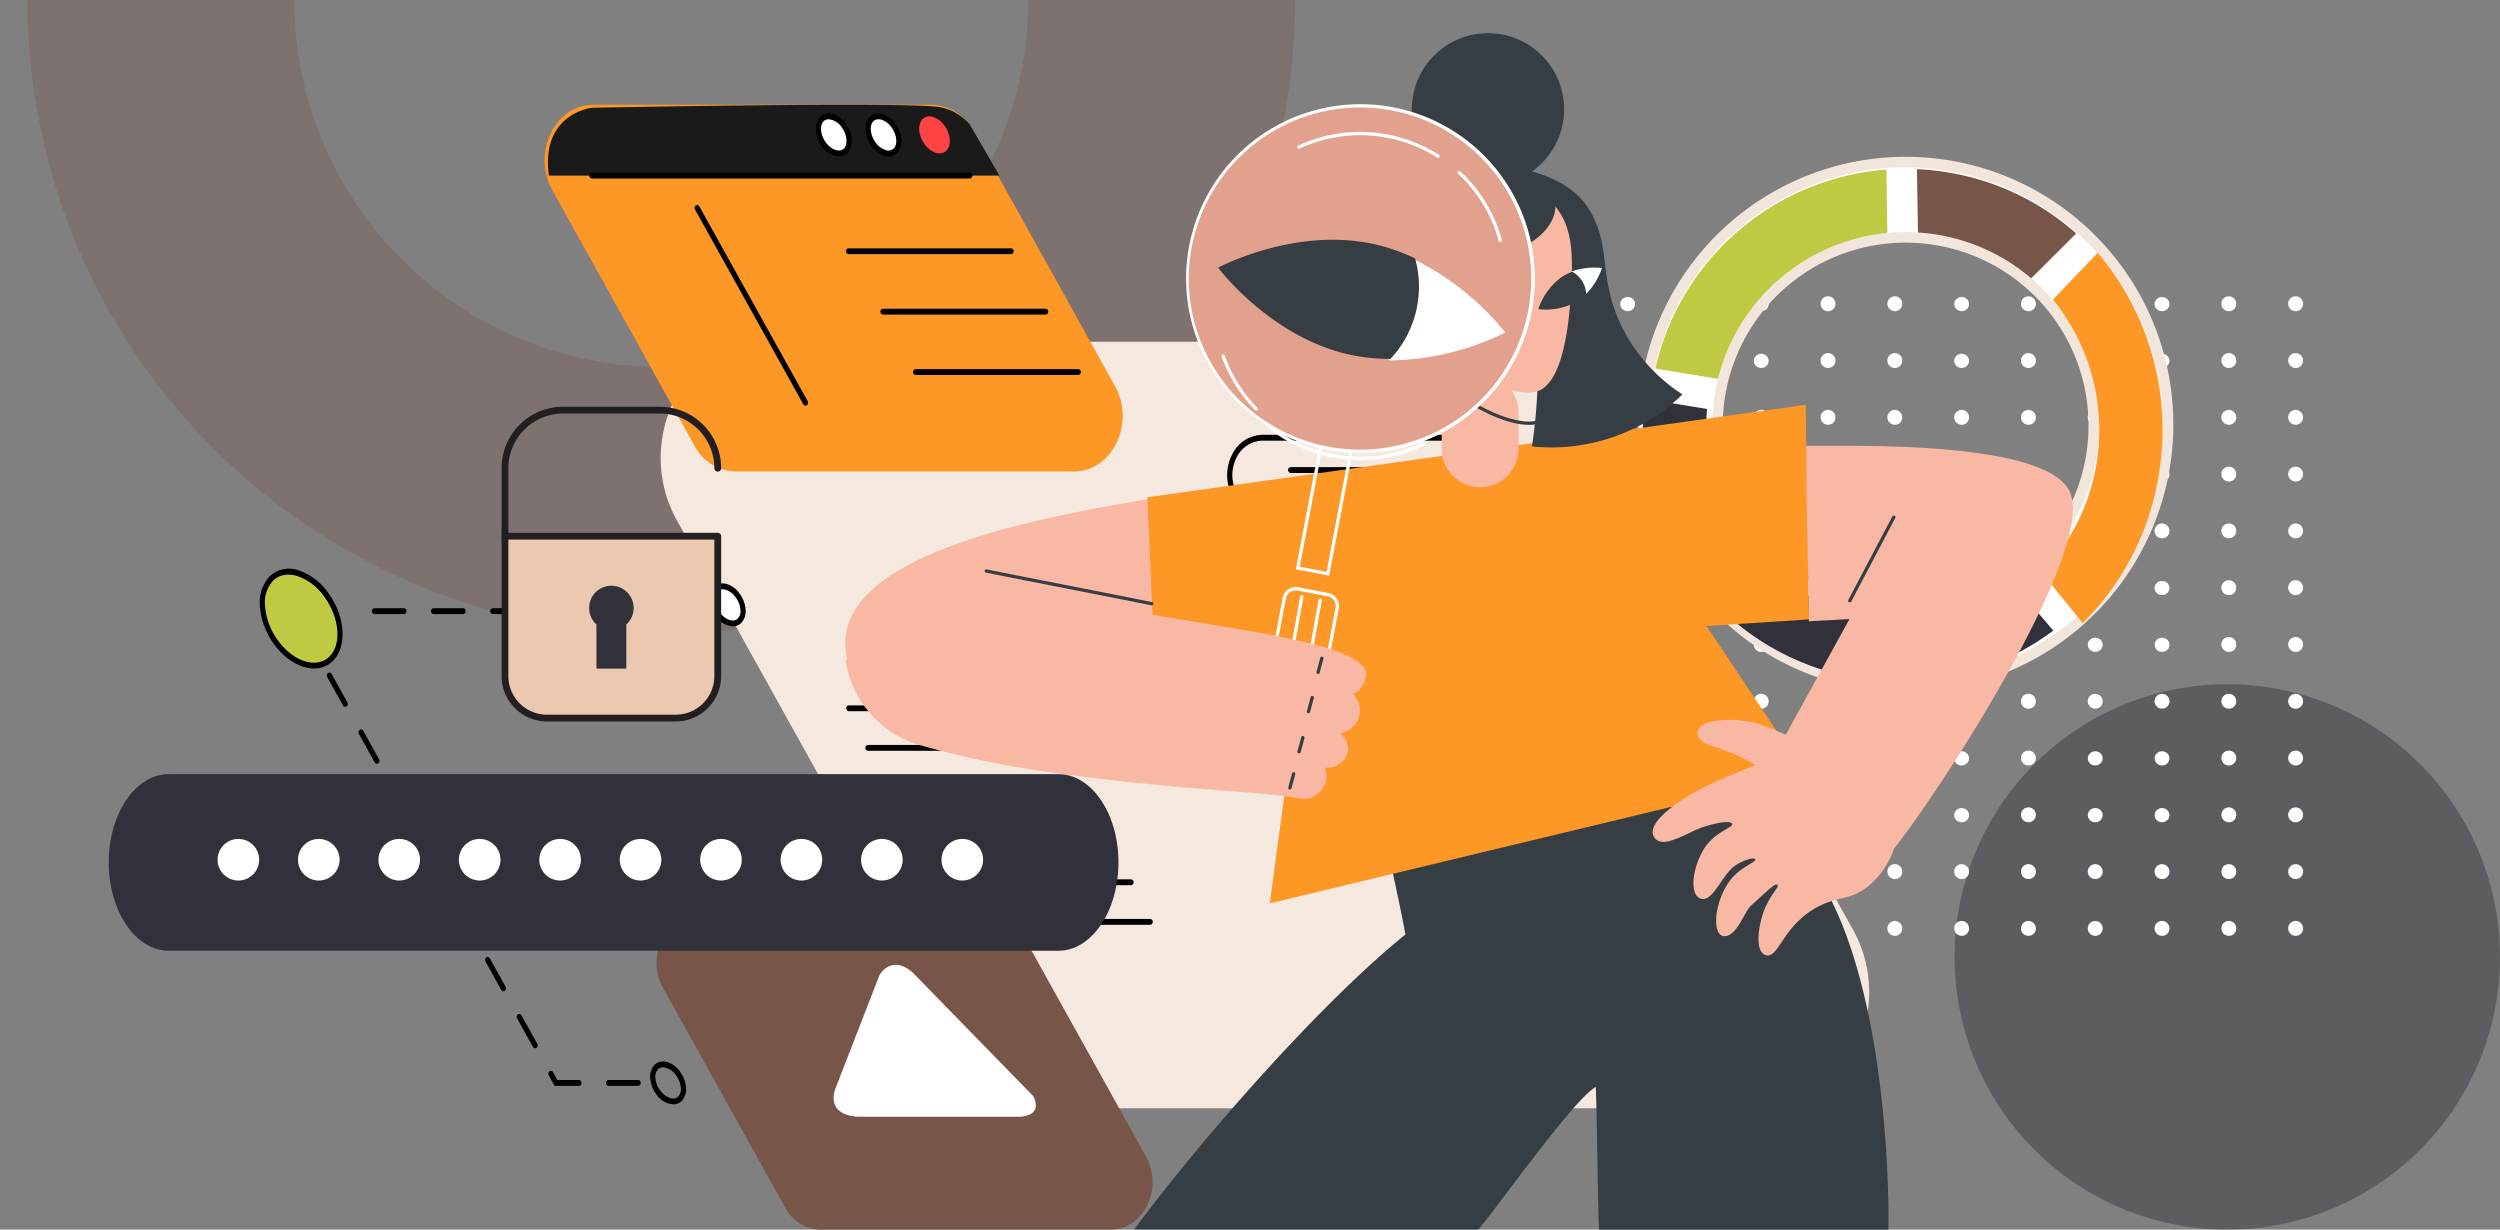 <svg xmlns="http://www.w3.org/2000/svg" xmlns:xlink="http://www.w3.org/1999/xlink" width="368" height="181" viewBox="0 0 368 181">
  <rect x="0" y="0" width="368" height="181" fill="#808080" stroke="none"/>
  <defs>
    <clipPath id="clip-path">
      <rect id="Rectángulo_34881" data-name="Rectángulo 34881" width="195.942" height="99.96" fill="#785549"/>
    </clipPath>
    <clipPath id="clip-path-2">
      <rect id="Rectángulo_35129" data-name="Rectángulo 35129" width="236.89" height="165.603" fill="none"/>
    </clipPath>
  </defs>
  <g id="Grupo_158225" data-name="Grupo 158225" transform="translate(-3510 4385)">
    <g id="Grupo_158222" data-name="Grupo 158222" transform="translate(2479 -10713)">
      <g id="Grupo_157945" data-name="Grupo 157945" transform="translate(1031 6328)">
        <g id="Enmascarar_grupo_63" data-name="Enmascarar grupo 63" transform="translate(0 0)" opacity="0.311" clip-path="url(#clip-path)">
          <path id="Trazado_151731" data-name="Trazado 151731" d="M93.295,39.282a54.013,54.013,0,1,0,54.013,54.013A54.074,54.074,0,0,0,93.295,39.282M93.295,0A93.295,93.295,0,1,1,0,93.295,93.295,93.295,0,0,1,93.295,0Z" transform="translate(4.047 -93.295)" fill="#785549"/>
        </g>
        <path id="Trazado_145968" data-name="Trazado 145968" d="M40.14,80.281A40.14,40.14,0,1,0,0,40.14,40.14,40.14,0,0,0,40.14,80.281Z" transform="translate(287.719 100.719)" fill="#31313c" opacity="0.444" style="mix-blend-mode: multiply;isolation: isolate"/>
        <g id="Grupo_78276" data-name="Grupo 78276" transform="translate(238.493 43.716)">
          <g id="Grupo_53306" data-name="Grupo 53306" transform="translate(0 91.947)">
            <path id="Trazado_99200" data-name="Trazado 99200" d="M416.4,51.269a1.094,1.094,0,1,0-1.093,1.044A1.07,1.07,0,0,0,416.4,51.269Z" transform="translate(-414.214 -50.224)" fill="#fff"/>
            <path id="Trazado_99201" data-name="Trazado 99201" d="M424.845,51.269a1.094,1.094,0,1,0-1.092,1.044A1.069,1.069,0,0,0,424.845,51.269Z" transform="translate(-412.827 -50.224)" fill="#fff"/>
            <path id="Trazado_99202" data-name="Trazado 99202" d="M433.291,51.269a1.094,1.094,0,1,0-1.092,1.044A1.069,1.069,0,0,0,433.291,51.269Z" transform="translate(-411.441 -50.224)" fill="#fff"/>
            <path id="Trazado_99203" data-name="Trazado 99203" d="M441.738,51.269a1.094,1.094,0,1,0-1.093,1.044A1.07,1.07,0,0,0,441.738,51.269Z" transform="translate(-410.054 -50.224)" fill="#fff"/>
            <path id="Trazado_99204" data-name="Trazado 99204" d="M450.184,51.269a1.094,1.094,0,1,0-1.092,1.044A1.069,1.069,0,0,0,450.184,51.269Z" transform="translate(-408.667 -50.224)" fill="#fff"/>
            <path id="Trazado_99205" data-name="Trazado 99205" d="M458.63,51.269a1.094,1.094,0,1,0-1.092,1.044A1.069,1.069,0,0,0,458.63,51.269Z" transform="translate(-407.28 -50.224)" fill="#fff"/>
            <path id="Trazado_99206" data-name="Trazado 99206" d="M467.077,51.269a1.094,1.094,0,1,0-1.093,1.044A1.07,1.07,0,0,0,467.077,51.269Z" transform="translate(-405.893 -50.224)" fill="#fff"/>
            <path id="Trazado_99207" data-name="Trazado 99207" d="M475.523,51.269a1.094,1.094,0,1,0-1.092,1.044A1.069,1.069,0,0,0,475.523,51.269Z" transform="translate(-404.507 -50.224)" fill="#fff"/>
            <path id="Trazado_99208" data-name="Trazado 99208" d="M483.969,51.269a1.094,1.094,0,1,0-1.092,1.044A1.069,1.069,0,0,0,483.969,51.269Z" transform="translate(-403.12 -50.224)" fill="#fff"/>
            <path id="Trazado_99209" data-name="Trazado 99209" d="M492.416,51.269a1.094,1.094,0,1,0-1.093,1.044A1.07,1.07,0,0,0,492.416,51.269Z" transform="translate(-401.733 -50.224)" fill="#fff"/>
            <path id="Trazado_99210" data-name="Trazado 99210" d="M500.862,51.269a1.094,1.094,0,1,0-1.093,1.044A1.069,1.069,0,0,0,500.862,51.269Z" transform="translate(-400.347 -50.224)" fill="#fff"/>
          </g>
          <g id="Grupo_53307" data-name="Grupo 53307" transform="translate(0 83.588)">
            <path id="Trazado_99211" data-name="Trazado 99211" d="M416.4,58.777a1.094,1.094,0,1,0-1.093,1.044A1.07,1.07,0,0,0,416.4,58.777Z" transform="translate(-414.214 -57.732)" fill="#fff"/>
            <path id="Trazado_99212" data-name="Trazado 99212" d="M424.845,58.777a1.094,1.094,0,1,0-1.092,1.044A1.069,1.069,0,0,0,424.845,58.777Z" transform="translate(-412.827 -57.732)" fill="#fff"/>
            <path id="Trazado_99213" data-name="Trazado 99213" d="M433.291,58.777a1.094,1.094,0,1,0-1.092,1.044A1.069,1.069,0,0,0,433.291,58.777Z" transform="translate(-411.441 -57.732)" fill="#fff"/>
            <path id="Trazado_99214" data-name="Trazado 99214" d="M441.738,58.777a1.094,1.094,0,1,0-1.093,1.044A1.07,1.07,0,0,0,441.738,58.777Z" transform="translate(-410.054 -57.732)" fill="#fff"/>
            <path id="Trazado_99215" data-name="Trazado 99215" d="M450.184,58.777a1.094,1.094,0,1,0-1.092,1.044A1.069,1.069,0,0,0,450.184,58.777Z" transform="translate(-408.667 -57.732)" fill="#fff"/>
            <path id="Trazado_99216" data-name="Trazado 99216" d="M458.63,58.777a1.094,1.094,0,1,0-1.092,1.044A1.069,1.069,0,0,0,458.63,58.777Z" transform="translate(-407.28 -57.732)" fill="#fff"/>
            <path id="Trazado_99217" data-name="Trazado 99217" d="M467.077,58.777a1.094,1.094,0,1,0-1.093,1.044A1.07,1.07,0,0,0,467.077,58.777Z" transform="translate(-405.893 -57.732)" fill="#fff"/>
            <path id="Trazado_99218" data-name="Trazado 99218" d="M475.523,58.777a1.094,1.094,0,1,0-1.092,1.044A1.069,1.069,0,0,0,475.523,58.777Z" transform="translate(-404.507 -57.732)" fill="#fff"/>
            <path id="Trazado_99219" data-name="Trazado 99219" d="M483.969,58.777a1.094,1.094,0,1,0-1.092,1.044A1.069,1.069,0,0,0,483.969,58.777Z" transform="translate(-403.12 -57.732)" fill="#fff"/>
            <path id="Trazado_99220" data-name="Trazado 99220" d="M492.416,58.777a1.094,1.094,0,1,0-1.093,1.044A1.07,1.07,0,0,0,492.416,58.777Z" transform="translate(-401.733 -57.732)" fill="#fff"/>
            <path id="Trazado_99221" data-name="Trazado 99221" d="M500.862,58.777a1.094,1.094,0,1,0-1.093,1.044A1.069,1.069,0,0,0,500.862,58.777Z" transform="translate(-400.347 -57.732)" fill="#fff"/>
          </g>
          <g id="Grupo_53308" data-name="Grupo 53308" transform="translate(0 75.229)">
            <ellipse id="Elipse_3955" data-name="Elipse 3955" cx="1.093" cy="1.045" rx="1.093" ry="1.045" transform="translate(0 0)" fill="#fff"/>
            <path id="Trazado_99222" data-name="Trazado 99222" d="M424.845,66.285a1.094,1.094,0,1,0-1.092,1.044A1.07,1.07,0,0,0,424.845,66.285Z" transform="translate(-412.827 -65.24)" fill="#fff"/>
            <ellipse id="Elipse_3956" data-name="Elipse 3956" cx="1.093" cy="1.045" rx="1.093" ry="1.045" transform="translate(19.666 0)" fill="#fff"/>
            <path id="Trazado_99223" data-name="Trazado 99223" d="M441.738,66.285a1.094,1.094,0,1,0-1.093,1.044A1.07,1.07,0,0,0,441.738,66.285Z" transform="translate(-410.054 -65.24)" fill="#fff"/>
            <path id="Trazado_99224" data-name="Trazado 99224" d="M450.184,66.285a1.094,1.094,0,1,0-1.092,1.044A1.07,1.07,0,0,0,450.184,66.285Z" transform="translate(-408.667 -65.24)" fill="#fff"/>
            <ellipse id="Elipse_3957" data-name="Elipse 3957" cx="1.093" cy="1.045" rx="1.093" ry="1.045" transform="translate(49.165 0)" fill="#fff"/>
            <path id="Trazado_99225" data-name="Trazado 99225" d="M467.077,66.285a1.094,1.094,0,1,0-1.093,1.044A1.071,1.071,0,0,0,467.077,66.285Z" transform="translate(-405.893 -65.24)" fill="#fff"/>
            <ellipse id="Elipse_3958" data-name="Elipse 3958" cx="1.093" cy="1.045" rx="1.093" ry="1.045" transform="translate(68.831 0)" fill="#fff"/>
            <ellipse id="Elipse_3959" data-name="Elipse 3959" cx="1.093" cy="1.045" rx="1.093" ry="1.045" transform="translate(78.664 0)" fill="#fff"/>
            <path id="Trazado_99226" data-name="Trazado 99226" d="M492.416,66.285a1.094,1.094,0,1,0-1.093,1.044A1.071,1.071,0,0,0,492.416,66.285Z" transform="translate(-401.733 -65.24)" fill="#fff"/>
            <path id="Trazado_99227" data-name="Trazado 99227" d="M500.862,66.285a1.094,1.094,0,1,0-1.093,1.044A1.07,1.07,0,0,0,500.862,66.285Z" transform="translate(-400.347 -65.24)" fill="#fff"/>
          </g>
          <g id="Grupo_53309" data-name="Grupo 53309" transform="translate(0 66.871)">
            <ellipse id="Elipse_3960" data-name="Elipse 3960" cx="1.093" cy="1.045" rx="1.093" ry="1.045" transform="translate(0 0)" fill="#fff"/>
            <path id="Trazado_99228" data-name="Trazado 99228" d="M424.845,73.791a1.094,1.094,0,1,0-1.092,1.045A1.069,1.069,0,0,0,424.845,73.791Z" transform="translate(-412.827 -72.747)" fill="#fff"/>
            <ellipse id="Elipse_3961" data-name="Elipse 3961" cx="1.093" cy="1.045" rx="1.093" ry="1.045" transform="translate(19.666 0)" fill="#fff"/>
            <path id="Trazado_99229" data-name="Trazado 99229" d="M441.738,73.791a1.094,1.094,0,1,0-1.093,1.045A1.069,1.069,0,0,0,441.738,73.791Z" transform="translate(-410.054 -72.747)" fill="#fff"/>
            <path id="Trazado_99230" data-name="Trazado 99230" d="M450.184,73.791a1.094,1.094,0,1,0-1.092,1.045A1.069,1.069,0,0,0,450.184,73.791Z" transform="translate(-408.667 -72.747)" fill="#fff"/>
            <ellipse id="Elipse_3962" data-name="Elipse 3962" cx="1.093" cy="1.045" rx="1.093" ry="1.045" transform="translate(49.165 0)" fill="#fff"/>
            <path id="Trazado_99231" data-name="Trazado 99231" d="M467.077,73.791a1.094,1.094,0,1,0-1.093,1.045A1.07,1.07,0,0,0,467.077,73.791Z" transform="translate(-405.893 -72.747)" fill="#fff"/>
            <ellipse id="Elipse_3963" data-name="Elipse 3963" cx="1.093" cy="1.045" rx="1.093" ry="1.045" transform="translate(68.831 0)" fill="#fff"/>
            <ellipse id="Elipse_3964" data-name="Elipse 3964" cx="1.093" cy="1.045" rx="1.093" ry="1.045" transform="translate(78.664 0)" fill="#fff"/>
            <path id="Trazado_99232" data-name="Trazado 99232" d="M492.416,73.791a1.094,1.094,0,1,0-1.093,1.045A1.07,1.07,0,0,0,492.416,73.791Z" transform="translate(-401.733 -72.747)" fill="#fff"/>
            <path id="Trazado_99233" data-name="Trazado 99233" d="M500.862,73.791a1.094,1.094,0,1,0-1.093,1.045A1.069,1.069,0,0,0,500.862,73.791Z" transform="translate(-400.347 -72.747)" fill="#fff"/>
          </g>
          <g id="Grupo_53310" data-name="Grupo 53310" transform="translate(0 58.512)">
            <path id="Trazado_99234" data-name="Trazado 99234" d="M416.4,81.3a1.094,1.094,0,1,0-1.093,1.045A1.069,1.069,0,0,0,416.4,81.3Z" transform="translate(-414.214 -80.255)" fill="#fff"/>
            <path id="Trazado_99235" data-name="Trazado 99235" d="M424.845,81.3a1.094,1.094,0,1,0-1.092,1.045A1.069,1.069,0,0,0,424.845,81.3Z" transform="translate(-412.827 -80.255)" fill="#fff"/>
            <path id="Trazado_99236" data-name="Trazado 99236" d="M433.291,81.3a1.094,1.094,0,1,0-1.092,1.045A1.069,1.069,0,0,0,433.291,81.3Z" transform="translate(-411.441 -80.255)" fill="#fff"/>
            <path id="Trazado_99237" data-name="Trazado 99237" d="M441.738,81.3a1.094,1.094,0,1,0-1.093,1.045A1.069,1.069,0,0,0,441.738,81.3Z" transform="translate(-410.054 -80.255)" fill="#fff"/>
            <path id="Trazado_99238" data-name="Trazado 99238" d="M450.184,81.3a1.094,1.094,0,1,0-1.092,1.045A1.069,1.069,0,0,0,450.184,81.3Z" transform="translate(-408.667 -80.255)" fill="#fff"/>
            <path id="Trazado_99239" data-name="Trazado 99239" d="M458.63,81.3a1.094,1.094,0,1,0-1.092,1.045A1.069,1.069,0,0,0,458.63,81.3Z" transform="translate(-407.28 -80.255)" fill="#fff"/>
            <path id="Trazado_99240" data-name="Trazado 99240" d="M467.077,81.3a1.094,1.094,0,1,0-1.093,1.045A1.07,1.07,0,0,0,467.077,81.3Z" transform="translate(-405.893 -80.255)" fill="#fff"/>
            <path id="Trazado_99241" data-name="Trazado 99241" d="M475.523,81.3a1.094,1.094,0,1,0-1.092,1.045A1.069,1.069,0,0,0,475.523,81.3Z" transform="translate(-404.507 -80.255)" fill="#fff"/>
            <path id="Trazado_99242" data-name="Trazado 99242" d="M483.969,81.3a1.094,1.094,0,1,0-1.092,1.045A1.069,1.069,0,0,0,483.969,81.3Z" transform="translate(-403.12 -80.255)" fill="#fff"/>
            <path id="Trazado_99243" data-name="Trazado 99243" d="M492.416,81.3a1.094,1.094,0,1,0-1.093,1.045A1.07,1.07,0,0,0,492.416,81.3Z" transform="translate(-401.733 -80.255)" fill="#fff"/>
            <path id="Trazado_99244" data-name="Trazado 99244" d="M500.862,81.3a1.094,1.094,0,1,0-1.093,1.045A1.069,1.069,0,0,0,500.862,81.3Z" transform="translate(-400.347 -80.255)" fill="#fff"/>
          </g>
          <g id="Grupo_53311" data-name="Grupo 53311" transform="translate(0 50.153)">
            <ellipse id="Elipse_3965" data-name="Elipse 3965" cx="1.093" cy="1.045" rx="1.093" ry="1.045" transform="translate(0 0)" fill="#fff"/>
            <path id="Trazado_99245" data-name="Trazado 99245" d="M424.845,88.807a1.094,1.094,0,1,0-1.092,1.045A1.069,1.069,0,0,0,424.845,88.807Z" transform="translate(-412.827 -87.763)" fill="#fff"/>
            <ellipse id="Elipse_3966" data-name="Elipse 3966" cx="1.093" cy="1.045" rx="1.093" ry="1.045" transform="translate(19.666 0)" fill="#fff"/>
            <path id="Trazado_99246" data-name="Trazado 99246" d="M441.738,88.807a1.094,1.094,0,1,0-1.093,1.045A1.069,1.069,0,0,0,441.738,88.807Z" transform="translate(-410.054 -87.763)" fill="#fff"/>
            <path id="Trazado_99247" data-name="Trazado 99247" d="M450.184,88.807a1.094,1.094,0,1,0-1.092,1.045A1.069,1.069,0,0,0,450.184,88.807Z" transform="translate(-408.667 -87.763)" fill="#fff"/>
            <ellipse id="Elipse_3967" data-name="Elipse 3967" cx="1.093" cy="1.045" rx="1.093" ry="1.045" transform="translate(49.165 0)" fill="#fff"/>
            <path id="Trazado_99248" data-name="Trazado 99248" d="M467.077,88.807a1.094,1.094,0,1,0-1.093,1.045A1.07,1.07,0,0,0,467.077,88.807Z" transform="translate(-405.893 -87.763)" fill="#fff"/>
            <ellipse id="Elipse_3968" data-name="Elipse 3968" cx="1.093" cy="1.045" rx="1.093" ry="1.045" transform="translate(68.831 0)" fill="#fff"/>
            <ellipse id="Elipse_3969" data-name="Elipse 3969" cx="1.093" cy="1.045" rx="1.093" ry="1.045" transform="translate(78.664 0)" fill="#fff"/>
            <path id="Trazado_99249" data-name="Trazado 99249" d="M492.416,88.807a1.094,1.094,0,1,0-1.093,1.045A1.07,1.07,0,0,0,492.416,88.807Z" transform="translate(-401.733 -87.763)" fill="#fff"/>
            <path id="Trazado_99250" data-name="Trazado 99250" d="M500.862,88.807a1.094,1.094,0,1,0-1.093,1.045A1.069,1.069,0,0,0,500.862,88.807Z" transform="translate(-400.347 -87.763)" fill="#fff"/>
          </g>
          <g id="Grupo_53312" data-name="Grupo 53312" transform="translate(0 41.794)">
            <ellipse id="Elipse_3970" data-name="Elipse 3970" cx="1.093" cy="1.045" rx="1.093" ry="1.045" transform="translate(0 0)" fill="#fff"/>
            <path id="Trazado_99251" data-name="Trazado 99251" d="M424.845,96.316a1.094,1.094,0,1,0-1.092,1.044A1.069,1.069,0,0,0,424.845,96.316Z" transform="translate(-412.827 -95.271)" fill="#fff"/>
            <ellipse id="Elipse_3971" data-name="Elipse 3971" cx="1.093" cy="1.045" rx="1.093" ry="1.045" transform="translate(19.666 0)" fill="#fff"/>
            <path id="Trazado_99252" data-name="Trazado 99252" d="M441.738,96.316a1.094,1.094,0,1,0-1.093,1.044A1.07,1.07,0,0,0,441.738,96.316Z" transform="translate(-410.054 -95.271)" fill="#fff"/>
            <path id="Trazado_99253" data-name="Trazado 99253" d="M450.184,96.316a1.094,1.094,0,1,0-1.092,1.044A1.069,1.069,0,0,0,450.184,96.316Z" transform="translate(-408.667 -95.271)" fill="#fff"/>
            <ellipse id="Elipse_3972" data-name="Elipse 3972" cx="1.093" cy="1.045" rx="1.093" ry="1.045" transform="translate(49.165 0)" fill="#fff"/>
            <path id="Trazado_99254" data-name="Trazado 99254" d="M467.077,96.316a1.094,1.094,0,1,0-1.093,1.044A1.07,1.07,0,0,0,467.077,96.316Z" transform="translate(-405.893 -95.271)" fill="#fff"/>
            <ellipse id="Elipse_3973" data-name="Elipse 3973" cx="1.093" cy="1.045" rx="1.093" ry="1.045" transform="translate(68.831 0)" fill="#fff"/>
            <ellipse id="Elipse_3974" data-name="Elipse 3974" cx="1.093" cy="1.045" rx="1.093" ry="1.045" transform="translate(78.664 0)" fill="#fff"/>
            <path id="Trazado_99255" data-name="Trazado 99255" d="M492.416,96.316a1.094,1.094,0,1,0-1.093,1.044A1.07,1.07,0,0,0,492.416,96.316Z" transform="translate(-401.733 -95.271)" fill="#fff"/>
            <path id="Trazado_99256" data-name="Trazado 99256" d="M500.862,96.316a1.094,1.094,0,1,0-1.093,1.044A1.069,1.069,0,0,0,500.862,96.316Z" transform="translate(-400.347 -95.271)" fill="#fff"/>
          </g>
          <g id="Grupo_53313" data-name="Grupo 53313" transform="translate(0 33.436)">
            <path id="Trazado_99257" data-name="Trazado 99257" d="M416.4,103.825a1.094,1.094,0,1,0-1.093,1.044A1.07,1.07,0,0,0,416.4,103.825Z" transform="translate(-414.214 -102.779)" fill="#fff"/>
            <path id="Trazado_99258" data-name="Trazado 99258" d="M424.845,103.825a1.094,1.094,0,1,0-1.092,1.044A1.069,1.069,0,0,0,424.845,103.825Z" transform="translate(-412.827 -102.779)" fill="#fff"/>
            <path id="Trazado_99259" data-name="Trazado 99259" d="M433.291,103.825a1.094,1.094,0,1,0-1.092,1.044A1.069,1.069,0,0,0,433.291,103.825Z" transform="translate(-411.441 -102.779)" fill="#fff"/>
            <path id="Trazado_99260" data-name="Trazado 99260" d="M441.738,103.825a1.094,1.094,0,1,0-1.093,1.044A1.07,1.07,0,0,0,441.738,103.825Z" transform="translate(-410.054 -102.779)" fill="#fff"/>
            <path id="Trazado_99261" data-name="Trazado 99261" d="M450.184,103.825a1.094,1.094,0,1,0-1.092,1.044A1.069,1.069,0,0,0,450.184,103.825Z" transform="translate(-408.667 -102.779)" fill="#fff"/>
            <path id="Trazado_99262" data-name="Trazado 99262" d="M458.63,103.825a1.094,1.094,0,1,0-1.092,1.044A1.069,1.069,0,0,0,458.63,103.825Z" transform="translate(-407.28 -102.779)" fill="#fff"/>
            <path id="Trazado_99263" data-name="Trazado 99263" d="M467.077,103.825a1.094,1.094,0,1,0-1.093,1.044A1.07,1.07,0,0,0,467.077,103.825Z" transform="translate(-405.893 -102.779)" fill="#fff"/>
            <path id="Trazado_99264" data-name="Trazado 99264" d="M475.523,103.825a1.094,1.094,0,1,0-1.092,1.044A1.069,1.069,0,0,0,475.523,103.825Z" transform="translate(-404.507 -102.779)" fill="#fff"/>
            <path id="Trazado_99265" data-name="Trazado 99265" d="M483.969,103.825a1.094,1.094,0,1,0-1.092,1.044A1.069,1.069,0,0,0,483.969,103.825Z" transform="translate(-403.12 -102.779)" fill="#fff"/>
            <path id="Trazado_99266" data-name="Trazado 99266" d="M492.416,103.825a1.094,1.094,0,1,0-1.093,1.044A1.07,1.07,0,0,0,492.416,103.825Z" transform="translate(-401.733 -102.779)" fill="#fff"/>
            <path id="Trazado_99267" data-name="Trazado 99267" d="M500.862,103.825a1.094,1.094,0,1,0-1.093,1.044A1.069,1.069,0,0,0,500.862,103.825Z" transform="translate(-400.347 -102.779)" fill="#fff"/>
          </g>
          <g id="Grupo_53314" data-name="Grupo 53314" transform="translate(0 25.076)">
            <ellipse id="Elipse_3975" data-name="Elipse 3975" cx="1.093" cy="1.045" rx="1.093" ry="1.045" transform="translate(0 0)" fill="#fff"/>
            <path id="Trazado_99268" data-name="Trazado 99268" d="M424.845,111.332a1.094,1.094,0,1,0-1.092,1.044A1.07,1.07,0,0,0,424.845,111.332Z" transform="translate(-412.827 -110.287)" fill="#fff"/>
            <ellipse id="Elipse_3976" data-name="Elipse 3976" cx="1.093" cy="1.045" rx="1.093" ry="1.045" transform="translate(19.666 0)" fill="#fff"/>
            <path id="Trazado_99269" data-name="Trazado 99269" d="M441.738,111.332a1.094,1.094,0,1,0-1.093,1.044A1.07,1.07,0,0,0,441.738,111.332Z" transform="translate(-410.054 -110.287)" fill="#fff"/>
            <path id="Trazado_99270" data-name="Trazado 99270" d="M450.184,111.332a1.094,1.094,0,1,0-1.092,1.044A1.07,1.07,0,0,0,450.184,111.332Z" transform="translate(-408.667 -110.287)" fill="#fff"/>
            <ellipse id="Elipse_3977" data-name="Elipse 3977" cx="1.093" cy="1.045" rx="1.093" ry="1.045" transform="translate(49.165 0)" fill="#fff"/>
            <path id="Trazado_99271" data-name="Trazado 99271" d="M467.077,111.332a1.094,1.094,0,1,0-1.093,1.044A1.071,1.071,0,0,0,467.077,111.332Z" transform="translate(-405.893 -110.287)" fill="#fff"/>
            <ellipse id="Elipse_3978" data-name="Elipse 3978" cx="1.093" cy="1.045" rx="1.093" ry="1.045" transform="translate(68.831 0)" fill="#fff"/>
            <ellipse id="Elipse_3979" data-name="Elipse 3979" cx="1.093" cy="1.045" rx="1.093" ry="1.045" transform="translate(78.664 0)" fill="#fff"/>
            <path id="Trazado_99272" data-name="Trazado 99272" d="M492.416,111.332a1.094,1.094,0,1,0-1.093,1.044A1.071,1.071,0,0,0,492.416,111.332Z" transform="translate(-401.733 -110.287)" fill="#fff"/>
            <path id="Trazado_99273" data-name="Trazado 99273" d="M500.862,111.332a1.094,1.094,0,1,0-1.093,1.044A1.07,1.07,0,0,0,500.862,111.332Z" transform="translate(-400.347 -110.287)" fill="#fff"/>
          </g>
          <g id="Grupo_53315" data-name="Grupo 53315" transform="translate(0 16.718)">
            <path id="Trazado_99274" data-name="Trazado 99274" d="M416.4,118.839a1.094,1.094,0,1,0-1.093,1.045A1.07,1.07,0,0,0,416.4,118.839Z" transform="translate(-414.214 -117.794)" fill="#fff"/>
            <path id="Trazado_99275" data-name="Trazado 99275" d="M424.845,118.839a1.094,1.094,0,1,0-1.092,1.045A1.07,1.07,0,0,0,424.845,118.839Z" transform="translate(-412.827 -117.794)" fill="#fff"/>
            <path id="Trazado_99276" data-name="Trazado 99276" d="M433.291,118.839a1.094,1.094,0,1,0-1.092,1.045A1.07,1.07,0,0,0,433.291,118.839Z" transform="translate(-411.441 -117.794)" fill="#fff"/>
            <path id="Trazado_99277" data-name="Trazado 99277" d="M441.738,118.839a1.094,1.094,0,1,0-1.093,1.045A1.07,1.07,0,0,0,441.738,118.839Z" transform="translate(-410.054 -117.794)" fill="#fff"/>
            <path id="Trazado_99278" data-name="Trazado 99278" d="M450.184,118.839a1.094,1.094,0,1,0-1.092,1.045A1.07,1.07,0,0,0,450.184,118.839Z" transform="translate(-408.667 -117.794)" fill="#fff"/>
            <path id="Trazado_99279" data-name="Trazado 99279" d="M458.63,118.839a1.094,1.094,0,1,0-1.092,1.045A1.07,1.07,0,0,0,458.63,118.839Z" transform="translate(-407.28 -117.794)" fill="#fff"/>
            <path id="Trazado_99280" data-name="Trazado 99280" d="M467.077,118.839a1.094,1.094,0,1,0-1.093,1.045A1.071,1.071,0,0,0,467.077,118.839Z" transform="translate(-405.893 -117.794)" fill="#fff"/>
            <path id="Trazado_99281" data-name="Trazado 99281" d="M475.523,118.839a1.094,1.094,0,1,0-1.092,1.045A1.07,1.07,0,0,0,475.523,118.839Z" transform="translate(-404.507 -117.794)" fill="#fff"/>
            <path id="Trazado_99282" data-name="Trazado 99282" d="M483.969,118.839a1.094,1.094,0,1,0-1.092,1.045A1.07,1.07,0,0,0,483.969,118.839Z" transform="translate(-403.12 -117.794)" fill="#fff"/>
            <path id="Trazado_99283" data-name="Trazado 99283" d="M492.416,118.839a1.094,1.094,0,1,0-1.093,1.045A1.071,1.071,0,0,0,492.416,118.839Z" transform="translate(-401.733 -117.794)" fill="#fff"/>
            <path id="Trazado_99284" data-name="Trazado 99284" d="M500.862,118.839a1.094,1.094,0,1,0-1.093,1.045A1.07,1.07,0,0,0,500.862,118.839Z" transform="translate(-400.347 -117.794)" fill="#fff"/>
          </g>
          <g id="Grupo_53316" data-name="Grupo 53316" transform="translate(0 8.36)">
            <ellipse id="Elipse_3980" data-name="Elipse 3980" cx="1.093" cy="1.045" rx="1.093" ry="1.045" transform="translate(0 0)" fill="#fff"/>
            <path id="Trazado_99285" data-name="Trazado 99285" d="M424.845,126.346a1.094,1.094,0,1,0-1.092,1.045A1.069,1.069,0,0,0,424.845,126.346Z" transform="translate(-412.827 -125.302)" fill="#fff"/>
            <ellipse id="Elipse_3981" data-name="Elipse 3981" cx="1.093" cy="1.045" rx="1.093" ry="1.045" transform="translate(19.666 0)" fill="#fff"/>
            <path id="Trazado_99286" data-name="Trazado 99286" d="M441.738,126.346a1.094,1.094,0,1,0-1.093,1.045A1.069,1.069,0,0,0,441.738,126.346Z" transform="translate(-410.054 -125.302)" fill="#fff"/>
            <path id="Trazado_99287" data-name="Trazado 99287" d="M450.184,126.346a1.094,1.094,0,1,0-1.092,1.045A1.069,1.069,0,0,0,450.184,126.346Z" transform="translate(-408.667 -125.302)" fill="#fff"/>
            <ellipse id="Elipse_3982" data-name="Elipse 3982" cx="1.093" cy="1.045" rx="1.093" ry="1.045" transform="translate(49.165 0)" fill="#fff"/>
            <path id="Trazado_99288" data-name="Trazado 99288" d="M467.077,126.346a1.094,1.094,0,1,0-1.093,1.045A1.07,1.07,0,0,0,467.077,126.346Z" transform="translate(-405.893 -125.302)" fill="#fff"/>
            <ellipse id="Elipse_3983" data-name="Elipse 3983" cx="1.093" cy="1.045" rx="1.093" ry="1.045" transform="translate(68.831 0)" fill="#fff"/>
            <ellipse id="Elipse_3984" data-name="Elipse 3984" cx="1.093" cy="1.045" rx="1.093" ry="1.045" transform="translate(78.664 0)" fill="#fff"/>
            <path id="Trazado_99289" data-name="Trazado 99289" d="M492.416,126.346a1.094,1.094,0,1,0-1.093,1.045A1.07,1.07,0,0,0,492.416,126.346Z" transform="translate(-401.733 -125.302)" fill="#fff"/>
            <path id="Trazado_99290" data-name="Trazado 99290" d="M500.862,126.346a1.094,1.094,0,1,0-1.093,1.045A1.069,1.069,0,0,0,500.862,126.346Z" transform="translate(-400.347 -125.302)" fill="#fff"/>
          </g>
          <g id="Grupo_53317" data-name="Grupo 53317" transform="translate(0 0)">
            <ellipse id="Elipse_3985" data-name="Elipse 3985" cx="1.093" cy="1.045" rx="1.093" ry="1.045" fill="#fff"/>
            <path id="Trazado_99291" data-name="Trazado 99291" d="M424.845,133.854a1.094,1.094,0,1,0-1.092,1.045A1.069,1.069,0,0,0,424.845,133.854Z" transform="translate(-412.827 -132.81)" fill="#fff"/>
            <ellipse id="Elipse_3986" data-name="Elipse 3986" cx="1.093" cy="1.045" rx="1.093" ry="1.045" transform="translate(19.666)" fill="#fff"/>
            <path id="Trazado_99292" data-name="Trazado 99292" d="M441.738,133.854a1.094,1.094,0,1,0-1.093,1.045A1.069,1.069,0,0,0,441.738,133.854Z" transform="translate(-410.054 -132.81)" fill="#fff"/>
            <path id="Trazado_99293" data-name="Trazado 99293" d="M450.184,133.854a1.094,1.094,0,1,0-1.092,1.045A1.069,1.069,0,0,0,450.184,133.854Z" transform="translate(-408.667 -132.81)" fill="#fff"/>
            <ellipse id="Elipse_3987" data-name="Elipse 3987" cx="1.093" cy="1.045" rx="1.093" ry="1.045" transform="translate(49.165)" fill="#fff"/>
            <path id="Trazado_99294" data-name="Trazado 99294" d="M467.077,133.854a1.094,1.094,0,1,0-1.093,1.045A1.07,1.07,0,0,0,467.077,133.854Z" transform="translate(-405.893 -132.81)" fill="#fff"/>
            <ellipse id="Elipse_3988" data-name="Elipse 3988" cx="1.093" cy="1.045" rx="1.093" ry="1.045" transform="translate(68.831)" fill="#fff"/>
            <ellipse id="Elipse_3989" data-name="Elipse 3989" cx="1.093" cy="1.045" rx="1.093" ry="1.045" transform="translate(78.664)" fill="#fff"/>
            <path id="Trazado_99295" data-name="Trazado 99295" d="M492.416,133.854a1.094,1.094,0,1,0-1.093,1.045A1.07,1.07,0,0,0,492.416,133.854Z" transform="translate(-401.733 -132.81)" fill="#fff"/>
            <path id="Trazado_99296" data-name="Trazado 99296" d="M500.862,133.854a1.094,1.094,0,1,0-1.093,1.045A1.069,1.069,0,0,0,500.862,133.854Z" transform="translate(-400.347 -132.81)" fill="#fff"/>
          </g>
        </g>
      </g>
      <g id="Grupo_158116" data-name="Grupo 158116" transform="translate(1047 6328)">
        <g id="Grupo_158110" data-name="Grupo 158110" transform="translate(22.253 15.397)">
          <g id="Grupo_158109" data-name="Grupo 158109" clip-path="url(#clip-path-2)">
            <path id="Trazado_152936" data-name="Trazado 152936" d="M199.939,50.032l38.547,69.306c6.328,11.377-.856,26.224-12.688,26.224H121.737a14.687,14.687,0,0,1-12.688-7.948L65.3,58.949c-6.328-11.377.857-26.225,12.688-26.225h104.06a14.688,14.688,0,0,1,12.688,7.949Z" transform="translate(-3.948 2.179)" fill="#f5e8df"/>
            <path id="Trazado_152937" data-name="Trazado 152937" d="M118.527,118.947l15.82,28.445c2.6,4.67-.351,10.763-5.208,10.763H86.431a6.026,6.026,0,0,1-5.208-3.263L63.267,122.606c-2.6-4.668.351-10.763,5.208-10.763h42.708a6.029,6.029,0,0,1,5.208,3.263Z" transform="translate(-3.907 7.448)" fill="#785549"/>
            <path id="Trazado_152938" data-name="Trazado 152938" d="M96.846,120.258s1.656-3.135,4.826-.478l17.793,18.242s1.679,2.709-1.762,3.057H94.161s-5.083.289-3.861-3.963Z" transform="translate(-5.651 7.906)" fill="#fff"/>
            <path id="Trazado_152939" data-name="Trazado 152939" d="M173.618,87.9l-6.934-12.466-.936-1.685a2.956,2.956,0,0,0-2.565-1.606H144.463a2.963,2.963,0,0,0-2.659,1.789,3.816,3.816,0,0,0,.095,3.513L149.769,91.6a2.954,2.954,0,0,0,2.565,1.607h18.718a2.964,2.964,0,0,0,2.66-1.789,3.813,3.813,0,0,0-.094-3.513" transform="translate(-8.869 4.805)" fill="#785549"/>
            <path id="Trazado_152940" data-name="Trazado 152940" d="M103.951,12.983,122.392,46.14c3.027,5.443-.41,12.546-6.07,12.546H66.538a7.028,7.028,0,0,1-6.07-3.8L39.537,17.249C36.509,11.807,39.945,4.7,45.607,4.7H95.391a7.025,7.025,0,0,1,6.07,3.8Z" transform="translate(3.495 -4.679)" fill="#fd9827"/>
            <path id="Trazado_152941" data-name="Trazado 152941" d="M45.381,10.452H111.7l-4.358-7.518a7.708,7.708,0,0,0-4.111-2.5c-3.058-.936-51.525.034-51.525.034s-7.583.822-6.325,9.989" transform="translate(-2.837 0.001)" fill="#1a1a1a"/>
            <path id="Trazado_152942" data-name="Trazado 152942" d="M99.511,6.7c-.807.763-2.231.327-3.179-.973S95.269,2.759,96.077,2s2.231-.327,3.179.973,1.062,2.973.255,3.735" transform="translate(-5.992 0.108)" fill="#fff"/>
            <path id="Trazado_152943" data-name="Trazado 152943" d="M91.7,6.7c-.807.763-2.231.327-3.179-.973S87.454,2.759,88.262,2s2.231-.327,3.179.973S92.5,5.942,91.7,6.7" transform="translate(-5.501 0.108)" fill="#fff"/>
            <path id="Trazado_152944" data-name="Trazado 152944" d="M10.459,77.335c-2.043,1.931-5.646.828-8.048-2.464s-2.69-7.524-.646-9.454,5.646-.828,8.047,2.464,2.69,7.524.647,9.454" transform="translate(-0.025 4.293)" fill="#c0c942"/>
            <path id="Trazado_152953" data-name="Trazado 152953" d="M189.069,64.575h-28.31a5.064,5.064,0,0,1-4.4-2.757l-3.633-7.17a6.532,6.532,0,0,1-.155-6.011,5.084,5.084,0,0,1,4.563-3.069H190.6a5.067,5.067,0,0,1,4.4,2.757l3.633,7.17a6.506,6.506,0,0,1,.335,5.6.362.362,0,0,1-.5.213.455.455,0,0,1-.187-.57,5.576,5.576,0,0,0-.293-4.8l-3.633-7.169A4.325,4.325,0,0,0,190.6,46.43H157.135a4.343,4.343,0,0,0-3.9,2.622,5.6,5.6,0,0,0,.138,5.152l3.633,7.169a4.321,4.321,0,0,0,3.753,2.341h28.31a.435.435,0,0,1,0,.862" transform="translate(-9.527 3.035)"/>
            <path id="Trazado_152954" data-name="Trazado 152954" d="M189.88,50.894H161.849a.435.435,0,0,1,0-.862H189.88a.435.435,0,0,1,0,.862" transform="translate(-10.126 3.332)"/>
            <path id="Trazado_152955" data-name="Trazado 152955" d="M192.89,56.355H164.86a.435.435,0,0,1,0-.862H192.89a.435.435,0,0,1,0,.862" transform="translate(-10.315 3.696)"/>
            <path id="Trazado_152956" data-name="Trazado 152956" d="M120.5,83.773H92.468a.434.434,0,0,1,0-.861H120.5a.434.434,0,0,1,0,.861" transform="translate(-5.775 5.522)"/>
            <path id="Trazado_152957" data-name="Trazado 152957" d="M123.509,89.234H95.477a.434.434,0,0,1,0-.861h28.032a.434.434,0,0,1,0,.861" transform="translate(-5.964 5.885)"/>
            <path id="Trazado_152958" data-name="Trazado 152958" d="M134.919,107.784H106.888a.434.434,0,0,1,0-.861h28.031a.434.434,0,0,1,0,.861" transform="translate(-6.68 7.121)"/>
            <path id="Trazado_152959" data-name="Trazado 152959" d="M137.928,113.245H109.9a.434.434,0,0,1,0-.861h28.031a.434.434,0,0,1,0,.861" transform="translate(-6.868 7.484)"/>
            <path id="Trazado_152960" data-name="Trazado 152960" d="M107.749,10.259H52.112a.435.435,0,0,1,0-.862h55.637a.435.435,0,0,1,0,.862" transform="translate(-3.244 0.626)"/>
            <path id="Trazado_152961" data-name="Trazado 152961" d="M116.366,20.694H92.409a.435.435,0,0,1,0-.862h23.957a.435.435,0,0,1,0,.862" transform="translate(-5.772 1.321)"/>
            <path id="Trazado_152962" data-name="Trazado 152962" d="M121.787,29.032H97.831a.435.435,0,0,1,0-.862h23.956a.435.435,0,0,1,0,.862" transform="translate(-6.112 1.876)"/>
            <path id="Trazado_152963" data-name="Trazado 152963" d="M126.912,37.369H102.956a.435.435,0,0,1,0-.862h23.956a.435.435,0,0,1,0,.862" transform="translate(-6.433 2.431)"/>
            <path id="Trazado_152964" data-name="Trazado 152964" d="M107.517,6.7c-.807.763-2.231.327-3.179-.973S103.275,2.759,104.083,2s2.231-.327,3.179.973,1.062,2.973.255,3.735" transform="translate(-6.494 0.108)" fill="#ff4343"/>
            <path id="Trazado_152965" data-name="Trazado 152965" d="M98.517,7.539a2.292,2.292,0,0,1-.665-.1,3.7,3.7,0,0,1-1.835-1.4c-1.081-1.48-1.173-3.428-.206-4.341a1.841,1.841,0,0,1,1.876-.371,3.694,3.694,0,0,1,1.835,1.4c1.08,1.482,1.173,3.428.206,4.341a1.722,1.722,0,0,1-1.211.477M97.026,2.078a1.036,1.036,0,0,0-.732.276c-.635.6-.5,2.033.3,3.129A2.938,2.938,0,0,0,98.048,6.6a1.171,1.171,0,0,0,1.2-.2c.635-.6.495-2.032-.3-3.128a2.945,2.945,0,0,0-1.45-1.12,1.607,1.607,0,0,0-.464-.074" transform="translate(-5.967 0.081)"/>
            <path id="Trazado_152966" data-name="Trazado 152966" d="M149.478,60.962a2.261,2.261,0,0,1-.665-.1,3.7,3.7,0,0,1-1.835-1.4c-1.081-1.48-1.173-3.427-.206-4.341a1.84,1.84,0,0,1,1.876-.371,3.7,3.7,0,0,1,1.835,1.4c1.08,1.48,1.173,3.427.206,4.341a1.726,1.726,0,0,1-1.211.476M147.986,55.5a1.04,1.04,0,0,0-.731.276c-.635.6-.5,2.033.3,3.129a2.932,2.932,0,0,0,1.45,1.119,1.177,1.177,0,0,0,1.2-.2c.635-.6.495-2.033-.3-3.129a2.936,2.936,0,0,0-1.45-1.119,1.575,1.575,0,0,0-.465-.075" transform="translate(-9.163 3.639)"/>
            <path id="Trazado_152967" data-name="Trazado 152967" d="M75.038,71.568c-.807.763-2.231.327-3.179-.973S70.8,67.623,71.6,66.86s2.231-.327,3.179.973,1.062,2.973.255,3.735" transform="translate(-4.457 4.428)" fill="#fff"/>
            <path id="Trazado_152968" data-name="Trazado 152968" d="M74.047,72.4a3.291,3.291,0,0,1-2.5-1.5,4.521,4.521,0,0,1-.874-2.311,2.491,2.491,0,0,1,.667-2.03,1.84,1.84,0,0,1,1.876-.372,3.691,3.691,0,0,1,1.835,1.4,4.516,4.516,0,0,1,.873,2.31,2.494,2.494,0,0,1-.666,2.031,1.72,1.72,0,0,1-1.207.468m-1.495-5.454a1.037,1.037,0,0,0-.732.277,1.6,1.6,0,0,0-.4,1.3,3.578,3.578,0,0,0,.7,1.828c.8,1.1,2.011,1.515,2.646.917a1.6,1.6,0,0,0,.4-1.3,3.59,3.59,0,0,0-.7-1.828,2.955,2.955,0,0,0-1.45-1.12,1.607,1.607,0,0,0-.464-.074" transform="translate(-4.431 4.401)"/>
            <path id="Trazado_152969" data-name="Trazado 152969" d="M7.981,78.734c-1.967,0-4.213-1.27-5.884-3.561A10.705,10.705,0,0,1,.021,69.694,5.619,5.619,0,0,1,1.5,65.113,4.15,4.15,0,0,1,5.73,64.3a8.8,8.8,0,0,1,4.35,3.331c2.53,3.468,2.8,7.98.6,10.061a3.837,3.837,0,0,1-2.7,1.041M4.2,64.922a3.151,3.151,0,0,0-2.22.853A4.737,4.737,0,0,0,.774,69.627a9.78,9.78,0,0,0,1.9,5c2.264,3.1,5.635,4.181,7.514,2.406s1.568-5.745-.7-8.847a8.033,8.033,0,0,0-3.965-3.049,4.529,4.529,0,0,0-1.33-.211" transform="translate(0 4.266)"/>
            <path id="Trazado_152970" data-name="Trazado 152970" d="M64.687,138.366a3.29,3.29,0,0,1-2.5-1.5,4.52,4.52,0,0,1-.873-2.31,2.492,2.492,0,0,1,.666-2.031c.967-.916,2.633-.451,3.713,1.029a4.516,4.516,0,0,1,.873,2.31A2.493,2.493,0,0,1,65.9,137.9a1.722,1.722,0,0,1-1.208.468m-1.5-5.45a1.033,1.033,0,0,0-.727.274,1.6,1.6,0,0,0-.4,1.3,3.582,3.582,0,0,0,.7,1.827c.8,1.1,2.013,1.512,2.647.917a1.6,1.6,0,0,0,.4-1.3,3.6,3.6,0,0,0-.7-1.828,2.605,2.605,0,0,0-1.92-1.19" transform="translate(-3.844 8.795)"/>
            <path id="Trazado_152971" data-name="Trazado 152971" d="M134.59,91.181a3.291,3.291,0,0,1-2.5-1.5,4.376,4.376,0,0,1-.871-2.823,2.292,2.292,0,0,1,.665-1.518c.967-.915,2.633-.45,3.712,1.029a4.516,4.516,0,0,1,.873,2.31,2.494,2.494,0,0,1-.666,2.031,1.72,1.72,0,0,1-1.207.468m-1.5-5.45a1.033,1.033,0,0,0-.727.274,1.439,1.439,0,0,0-.395.935,3.415,3.415,0,0,0,.7,2.193c.8,1.1,2.011,1.515,2.646.917a1.6,1.6,0,0,0,.4-1.3,3.6,3.6,0,0,0-.7-1.828,2.6,2.6,0,0,0-1.919-1.19" transform="translate(-8.228 5.652)"/>
            <path id="Trazado_152972" data-name="Trazado 152972" d="M90.7,7.531a3.291,3.291,0,0,1-2.5-1.5C87.12,4.552,87.028,2.6,87.994,1.692s2.632-.453,3.713,1.028,1.173,3.429.206,4.342a1.721,1.721,0,0,1-1.208.468m-1.5-5.45a1.028,1.028,0,0,0-.727.274c-.635.6-.5,2.032.3,3.128S90.8,7,91.429,6.4s.495-2.032-.3-3.129a2.607,2.607,0,0,0-1.92-1.19" transform="translate(-5.476 0.081)"/>
            <path id="Trazado_152973" data-name="Trazado 152973" d="M130.883,86.511a.365.365,0,0,1-.313-.189,30.472,30.472,0,0,1-2.146-4.4.454.454,0,0,1,.19-.568.361.361,0,0,1,.5.217,29.629,29.629,0,0,0,2.082,4.264.47.47,0,0,1-.1.6.348.348,0,0,1-.213.074m-3.561-9a.392.392,0,0,1-.366-.323,32.544,32.544,0,0,1-.738-4.955.415.415,0,0,1,.347-.463.4.4,0,0,1,.407.395,31.555,31.555,0,0,0,.716,4.807.438.438,0,0,1-.271.525.33.33,0,0,1-.1.015m-.631-9.821a.274.274,0,0,1-.078-.01.432.432,0,0,1-.292-.51,8.643,8.643,0,0,1,2.269-4.421.347.347,0,0,1,.534.022.472.472,0,0,1-.02.608,7.774,7.774,0,0,0-2.044,3.968.393.393,0,0,1-.369.342m5.845-6.784a.381.381,0,0,1-.349-.263.453.453,0,0,1,.2-.564,22.438,22.438,0,0,1,4.226-1.485.377.377,0,0,1,.452.327.434.434,0,0,1-.289.513,21.834,21.834,0,0,0-4.1,1.438.342.342,0,0,1-.146.034m8.47-2.233a.4.4,0,0,1-.376-.387.42.42,0,0,1,.337-.473,37.789,37.789,0,0,1,4.174-.258l.236,0a.41.41,0,0,1,.369.441.406.406,0,0,1-.379.42l-.227,0a36.707,36.707,0,0,0-4.1.255l-.038,0" transform="translate(-7.915 3.833)"/>
            <path id="Trazado_152974" data-name="Trazado 152974" d="M65.868,70.362H61.514a.434.434,0,0,1,0-.861h4.355a.434.434,0,0,1,0,.861m-8.71,0H52.8a.434.434,0,0,1,0-.861h4.355a.434.434,0,0,1,0,.861m-8.71,0H44.092a.434.434,0,0,1,0-.861h4.356a.434.434,0,0,1,0,.861m-8.71,0H35.382a.434.434,0,0,1,0-.861h4.356a.434.434,0,0,1,0,.861m-8.711,0H26.671a.434.434,0,0,1,0-.861h4.356a.434.434,0,0,1,0,.861m-8.71,0H17.961a.434.434,0,0,1,0-.861h4.356a.434.434,0,0,1,0,.861" transform="translate(-1.103 4.629)"/>
            <path id="Trazado_152975" data-name="Trazado 152975" d="M58.574,135.473H54.219a.434.434,0,0,1,0-.861h4.355a.434.434,0,0,1,0,.861m-8.71,0H46.483a.434.434,0,0,1,0-.861h3.381a.434.434,0,0,1,0,.861" transform="translate(-2.891 8.965)"/>
            <path id="Trazado_152976" data-name="Trazado 152976" d="M44.252,139.218a.371.371,0,0,1-.321-.2l-.75-1.348a.465.465,0,0,1,.118-.593.351.351,0,0,1,.522.133l.75,1.347a.466.466,0,0,1-.118.594.338.338,0,0,1-.2.067m-3.079-5.537a.37.37,0,0,1-.32-.2l-2.33-4.187a.466.466,0,0,1,.118-.594.352.352,0,0,1,.522.133l2.329,4.187a.468.468,0,0,1-.117.594.34.34,0,0,1-.2.066m-4.658-8.375a.371.371,0,0,1-.321-.2l-2.329-4.187a.465.465,0,0,1,.118-.593.351.351,0,0,1,.522.133l2.329,4.186a.466.466,0,0,1-.118.594.336.336,0,0,1-.2.067m-4.658-8.376a.37.37,0,0,1-.32-.2l-2.33-4.187a.466.466,0,0,1,.118-.594.352.352,0,0,1,.522.133l2.329,4.187a.468.468,0,0,1-.117.594.34.34,0,0,1-.2.066M27.2,108.555a.372.372,0,0,1-.321-.2l-2.328-4.189a.465.465,0,0,1,.117-.593.351.351,0,0,1,.522.133l2.329,4.187a.467.467,0,0,1-.118.594.336.336,0,0,1-.2.067m-4.658-8.376a.37.37,0,0,1-.321-.2L19.89,95.791a.467.467,0,0,1,.118-.594.352.352,0,0,1,.522.133l2.329,4.189a.467.467,0,0,1-.118.594.337.337,0,0,1-.2.066M17.881,91.8a.371.371,0,0,1-.321-.2l-2.328-4.189a.465.465,0,0,1,.117-.593.351.351,0,0,1,.522.133L18.2,91.143a.467.467,0,0,1-.117.594.34.34,0,0,1-.2.066m-4.658-8.375a.37.37,0,0,1-.321-.2L10.573,79.04a.466.466,0,0,1,.118-.594.352.352,0,0,1,.522.133l2.329,4.189a.467.467,0,0,1-.118.594.344.344,0,0,1-.2.066" transform="translate(-0.659 5.22)"/>
            <path id="Trazado_152978" data-name="Trazado 152978" d="M84.594,43.385a.367.367,0,0,1-.32-.2L68.335,14.525a.467.467,0,0,1,.117-.594.354.354,0,0,1,.522.133L84.914,42.724a.469.469,0,0,1-.117.6.357.357,0,0,1-.2.066" transform="translate(-4.282 0.923)"/>
          </g>
        </g>
        <g id="Grupo_158034" data-name="Grupo 158034" transform="translate(108.424 0.001)">
          <g id="Grupo_158108" data-name="Grupo 158108" transform="translate(0 4.88)">
            <path id="Trazado_152232" data-name="Trazado 152232" d="M487.969,138.166a39.392,39.392,0,1,1,25.576,15.868,38.959,38.959,0,0,1-25.576-15.868m5.415-27.254a26.92,26.92,0,1,0,30.942-22.141,26.907,26.907,0,0,0-30.942,22.141" transform="translate(-363.849 -57.574)" fill="#f2e6dc"/>
            <path id="Trazado_152233" data-name="Trazado 152233" d="M494.073,142.107a37.837,37.837,0,1,1,24.566,15.241,37.422,37.422,0,0,1-24.566-15.241m2.62-26.6a28.473,28.473,0,1,0,32.727-23.419A28.459,28.459,0,0,0,496.694,115.5" transform="translate(-368.691 -62.419)" fill="#fff"/>
            <path id="Trazado_152234" data-name="Trazado 152234" d="M525.036,92.158a28.523,28.523,0,0,0-24.94,21.467l-9.214-1.517a37.809,37.809,0,0,1,34.006-29.283Z" transform="translate(-371.64 -62.744)" fill="#c0c942"/>
            <path id="Trazado_152235" data-name="Trazado 152235" d="M496.422,223.409A28.465,28.465,0,0,0,541.366,248.9l6.029,7.135c-.192.143-.385.286-.581.427a37.776,37.776,0,0,1-59.607-34.567Z" transform="translate(-369.576 -168.091)" fill="#31313c"/>
            <path id="Trazado_152236" data-name="Trazado 152236" d="M666.23,98.639a28.324,28.324,0,0,0-13.841-6.424q-1.421-.234-2.831-.322l-.148-9.325a38.524,38.524,0,0,1,4.495.47,37.569,37.569,0,0,1,18.943,8.994Z" transform="translate(-491.66 -62.548)" fill="#785549"/>
            <path id="Trazado_152237" data-name="Trazado 152237" d="M735.695,137.926a40.158,40.158,0,0,1,6.574,29.251,39.44,39.44,0,0,1-11.242,22.057l-6.032-7.427a29.8,29.8,0,0,0,8.081-16.2,30.316,30.316,0,0,0-6.442-23.991l6.616-6.871a39.739,39.739,0,0,1,2.446,3.185" transform="translate(-548.883 -102.405)" fill="#fd9827"/>
            <path id="Trazado_152238" data-name="Trazado 152238" d="M265.637,390.68a80.067,80.067,0,0,1,12.173,17.983c7.534,15.271,8.43,40.051,8.278,48.213h-42.6c-.157-3.483-.314-17.513-.471-21-3.209,1.691-15.51,19.107-17.288,20.974H175.07c10.052-13.56,27.584-33.457,39.927-43.42-.893-4.86-1.785-8.415-2.678-13.275l53.317-9.477" transform="translate(-132.543 -280.756)" fill="#363e44"/>
            <path id="Trazado_152239" data-name="Trazado 152239" d="M50.028,249.554C36.727,252.021-2.1,256.8.089,273.045c1.81,13.44,39.416,7.124,52.784,5.529q-1.422-14.51-2.845-29.019" transform="translate(0 -181.919)" fill="#f8b8a4"/>
            <path id="Trazado_152240" data-name="Trazado 152240" d="M205.488,233.063l-4.382,32.563,78.88-18.954L265.379,224.8l15.094-.972q-.243-15.8-.487-31.591l-96.9,13.608,1.461,33.535Z" transform="translate(-138.615 -137.534)" fill="#fd9827"/>
            <path id="Trazado_152241" data-name="Trazado 152241" d="M511.825,212.81c4.466.159,34.86-1.1,38.755,6.676,4.091,8.167-18.2,42.969-25.806,52.611a12.312,12.312,0,0,1-4.017,5.711c-2.611,1.975-4.223,1.26-7.3,2.916-5.2,2.8-5.661,7.732-7.638,7.05-1.357-.468-1.213-3.356-.4-5.957.84-2.669,2.509-4.043,2.191-4.374-.348-.363-1.863,1.251-3.931,3.086-.961.853-2.155,4.814-4.1,4.448-1.554-.292-1.345-4.721.848-7.91,1.552-2.256,4.122-2.942,3.9-3.389-.167-.336-1.689.111-2.885.886-1.975,1.279-3.24,5.319-5.027,4.946-1.751-.365-1.5-4.23.33-7.29,1.544-2.58,4.447-3.208,4.173-3.766-.192-.392-1.551-.381-4.26.486-2.261.723-6.192,3.586-7.3,1.336-.935-1.892,3.122-4.995,7.391-7.166,2.829-1.438,5.86-2.563,7.582-3.284a22.132,22.132,0,0,0-3.9-1.944c-3.086-1.176-4.348-1.2-4.581-2.67-.24-1.518,2.328-2.125,5.324-2.038,3.574.1,6.084,1.6,7.656,2.156l9.373-17.01c-1.7.121-4.277.216-5.982.338-.08-8.1-.4-16.455-.394-25.847" transform="translate(-370.378 -152.081)" fill="#f8b8a4"/>
            <path id="Trazado_152242" data-name="Trazado 152242" d="M607.946,278.363a.243.243,0,0,1-.215-.355l6.485-12.306a.243.243,0,0,1,.43.226l-6.484,12.306a.243.243,0,0,1-.215.129" transform="translate(-460.083 -194.573)" fill="#363e44"/>
            <path id="Trazado_152243" data-name="Trazado 152243" d="M281.317,320.476a.233.233,0,0,1-.043,0,.242.242,0,0,1-.2-.281l1.388-7.778a.243.243,0,0,1,.478.085l-1.388,7.777a.242.242,0,0,1-.239.2" transform="translate(-212.797 -228.976)" fill="#fff"/>
            <path id="Trazado_152244" data-name="Trazado 152244" d="M270.19,318.452a.235.235,0,0,1-.043,0,.242.242,0,0,1-.2-.281l1.388-7.778a.243.243,0,0,1,.478.085l-1.388,7.778a.243.243,0,0,1-.239.2" transform="translate(-204.373 -227.491)" fill="#fff"/>
            <path id="Trazado_152245" data-name="Trazado 152245" d="M251.061,330.937a4.216,4.216,0,0,1-3.476-1.833,4.165,4.165,0,0,1-.658-3.145l4.344-22.93a1.96,1.96,0,0,1,2.29-1.559l4.412.833a1.957,1.957,0,0,1,1.562,2.286l-4.344,22.931a4.211,4.211,0,0,1-4.131,3.419m2.133-29.018a1.475,1.475,0,0,0-1.446,1.2l-4.344,22.93a3.714,3.714,0,0,0,2.964,4.338,3.724,3.724,0,0,0,4.346-2.959l4.344-22.93a1.472,1.472,0,0,0-1.175-1.72l-4.412-.833a1.512,1.512,0,0,0-.277-.026" transform="translate(-186.889 -219.895)" fill="#fff"/>
            <path id="Trazado_152246" data-name="Trazado 152246" d="M277.983,221.323l-4.9-.924,5.034-26.575,4.9.924Zm-4.329-1.31,3.942.744,4.853-25.622-3.942-.744Z" transform="translate(-206.749 -141.475)" fill="#fff"/>
            <path id="Trazado_152247" data-name="Trazado 152247" d="M21.538,300.118c11.133,2.334,37.624,6.536,40.193,7.049,4.8.959,15.1,2.718,15.13,6.073a3.452,3.452,0,0,1-1.9,2.871,3.486,3.486,0,0,1,.7,3.8,3.659,3.659,0,0,1-2.641,1.976,2.926,2.926,0,0,1,1.125,2.752,3.073,3.073,0,0,1-3.379,2.285A3.422,3.422,0,0,1,70.8,329.4a3.606,3.606,0,0,1-3.34,2.13c-4.269-.849-11.138-1.085-19.338-1.869-19.258-1.84-27.768-3.467-36.91-6.038A15.326,15.326,0,0,1,.246,311.1c7.147-3.705,14.145-7.277,21.292-10.982" transform="translate(-0.186 -218.81)" fill="#f8b8a4"/>
            <path id="Trazado_152248" data-name="Trazado 152248" d="M109.064,301.856a.243.243,0,0,1-.049-.005c-2.273-.466-7.307-1.454-12.175-2.409s-9.9-1.944-12.179-2.41a.242.242,0,1,1,.1-.475c2.273.466,7.307,1.454,12.175,2.409s9.9,1.944,12.179,2.41a.242.242,0,0,1-.049.48" transform="translate(-63.948 -217.626)" fill="#363e44"/>
            <path id="Trazado_152249" data-name="Trazado 152249" d="M285.743,347.889a.248.248,0,0,1-.063-.008.242.242,0,0,1-.171-.3l.56-2.077a.243.243,0,0,1,.469.126l-.56,2.078a.243.243,0,0,1-.234.179" transform="translate(-216.148 -253.561)" fill="#363e44"/>
            <path id="Trazado_152250" data-name="Trazado 152250" d="M279.921,369.64a.243.243,0,0,1-.235-.306l.56-2.077a.243.243,0,0,1,.469.126l-.56,2.078a.243.243,0,0,1-.234.179" transform="translate(-211.74 -269.532)" fill="#363e44"/>
            <path id="Trazado_152251" data-name="Trazado 152251" d="M274.236,391.853a.247.247,0,0,1-.063-.008.242.242,0,0,1-.171-.3l.56-2.078a.243.243,0,0,1,.469.126l-.56,2.078a.243.243,0,0,1-.234.179" transform="translate(-207.436 -285.843)" fill="#363e44"/>
            <path id="Trazado_152252" data-name="Trazado 152252" d="M268.666,411.894a.245.245,0,0,1-.063-.008.242.242,0,0,1-.172-.3l.56-2.077a.243.243,0,0,1,.469.126l-.56,2.078a.243.243,0,0,1-.234.179" transform="translate(-203.219 -300.558)" fill="#363e44"/>
            <path id="Trazado_152253" data-name="Trazado 152253" d="M365.748,11.187A11.208,11.208,0,1,1,354.54,0a11.2,11.2,0,0,1,11.208,11.187" transform="translate(-259.932)" fill="#363e44"/>
            <path id="Trazado_152254" data-name="Trazado 152254" d="M393.058,80.006c9.156.778,12.738,4.236,14.242,6.926,2.921,5.225,1.237,8.819,4.017,15.674a25.266,25.266,0,0,0,9.495,11.178,27.73,27.73,0,0,1-22.155,7.655,73.95,73.95,0,0,0-5.6-41.433" transform="translate(-297.579 -60.607)" fill="#363e44"/>
            <path id="Trazado_152255" data-name="Trazado 152255" d="M352.164,89.545c.615-.059,6.511-.541,10.063,3.483,2.643,2.994,2.96,6.838,2.516,13.365-.523,7.687-1.912,12.208-4.129,13.726-3.5,2.4-14-2.964-17.945-9.676a15.452,15.452,0,0,1,.487-15.876c3-4.779,8.615-4.984,9.008-5.022" transform="translate(-257.943 -67.797)" fill="#f8b8a4"/>
            <path id="Trazado_152256" data-name="Trazado 152256" d="M367.057,203.988h0a5.653,5.653,0,0,1-5.658-5.648v-5.325a5.658,5.658,0,0,1,11.317,0v5.325a5.653,5.653,0,0,1-5.658,5.648" transform="translate(-273.61 -137.152)" fill="#f8b8a4"/>
            <path id="Trazado_152257" data-name="Trazado 152257" d="M363.983,186.666a9.658,9.658,0,0,1-2.088-.256c-4.574-1.022-11.056-5.059-13.986-10.043a.243.243,0,1,1,.419-.245c2.864,4.87,9.2,8.815,13.674,9.815,1.785.4,3.167.312,4-.253a.243.243,0,1,1,.274.4,4.03,4.03,0,0,1-2.288.582" transform="translate(-263.371 -129.012)" fill="#363e44"/>
            <path id="Trazado_152258" data-name="Trazado 152258" d="M363.827,85.73c2.362,5.314-5.964,10.828-13.289,8.75-4.284-1.215-8.284-5.653-7.405-8.35,1.513-4.641,18.27-5.856,20.695-.4" transform="translate(-259.688 -62.208)" fill="#363e44"/>
            <path id="Trazado_152259" data-name="Trazado 152259" d="M444.74,129.823a10.178,10.178,0,0,1-2.324,3.814c-.356.354-2.534-3.171-2.033-3.347a10.242,10.242,0,0,1,4.357-.466" transform="translate(-333.351 -95.254)" fill="#fff"/>
            <path id="Trazado_152260" data-name="Trazado 152260" d="M419.949,137.444a9.608,9.608,0,0,0,5.842-1.182,7.179,7.179,0,0,0,1.21-.978,4,4,0,0,0-2.032-3.346,7.232,7.232,0,0,0-1.485.716,9.574,9.574,0,0,0-3.535,4.79" transform="translate(-317.937 -96.818)" fill="#363e44"/>
            <path id="Trazado_152261" data-name="Trazado 152261" d="M258.078,69.555A25.472,25.472,0,1,1,232.607,44.13a25.448,25.448,0,0,1,25.472,25.425" transform="translate(-156.819 -33.43)" fill="#e2a18d"/>
            <path id="Trazado_152262" data-name="Trazado 152262" d="M231.85,94.464A25.667,25.667,0,1,1,257.564,68.8,25.636,25.636,0,0,1,231.85,94.464m0-50.849A25.234,25.234,0,0,0,206.621,68.8,25.206,25.206,0,0,0,231.85,93.979a25.182,25.182,0,1,0,0-50.364" transform="translate(-156.062 -32.672)" fill="#fff"/>
            <path id="Trazado_152263" data-name="Trazado 152263" d="M269.744,222a21.419,21.419,0,0,1-13.465-4.693.243.243,0,1,1,.3-.38,21.191,21.191,0,0,0,22.5,2.422.243.243,0,1,1,.215.435A21.439,21.439,0,0,1,269.744,222" transform="translate(-193.956 -159.16)" fill="#fff"/>
            <path id="Trazado_152264" data-name="Trazado 152264" d="M377.35,94.113a.243.243,0,0,1-.234-.179,21.07,21.07,0,0,0-5.97-9.861.243.243,0,1,1,.332-.354,21.552,21.552,0,0,1,6.107,10.088.243.243,0,0,1-.234.306" transform="translate(-280.931 -63.37)" fill="#fff"/>
            <path id="Trazado_152265" data-name="Trazado 152265" d="M294.563,63.773a.244.244,0,0,1-.13-.038,21.208,21.208,0,0,0-20.257-1.318.242.242,0,1,1-.205-.439,21.694,21.694,0,0,1,20.723,1.348.242.242,0,0,1-.131.447" transform="translate(-207.313 -45.426)" fill="#fff"/>
            <path id="Trazado_152266" data-name="Trazado 152266" d="M233.1,185.674a.243.243,0,0,1-.174-.073,21.728,21.728,0,0,1-4.889-7.833.243.243,0,0,1,.458-.162,21.241,21.241,0,0,0,4.779,7.657.242.242,0,0,1-.174.411" transform="translate(-172.631 -130.137)" fill="#fff"/>
            <path id="Trazado_152267" data-name="Trazado 152267" d="M345.566,135.29a39.764,39.764,0,0,1-16.888,4.11c-1.964,0,1.741-15.686,3.605-14.8a39.777,39.777,0,0,1,13.283,10.688" transform="translate(-248.415 -91.221)" fill="#fff"/>
            <path id="Trazado_152268" data-name="Trazado 152268" d="M254.931,116.155a28.207,28.207,0,0,0-6.068-2.112c-11.673-2.574-22.935,3.472-22.935,3.472s7.662,10.219,19.335,12.793a28.06,28.06,0,0,0,6.041.637,15.575,15.575,0,0,0,3.626-14.79" transform="translate(-171.048 -82.994)" fill="#363e44"/>
          </g>
        </g>
        <g id="Grupo_158114" data-name="Grupo 158114" transform="translate(0 60.376)">
          <g id="Grupo_158115" data-name="Grupo 158115" transform="translate(0 0)">
            <path id="Trazado_152982" data-name="Trazado 152982" d="M235.456,94.643H214.223a5.044,5.044,0,0,1-5.044-5.044V67.869H240.5V89.6a5.044,5.044,0,0,1-5.044,5.044" transform="translate(-150.846 -49.318)" fill="#ebc9b1"/>
            <path id="Trazado_152983" data-name="Trazado 152983" d="M141.252,218.623H10.26c-4.4,0-8.127-4.775-8.737-11.192-.743-7.816,3.378-14.8,8.737-14.8H141.252c5.359,0,9.48,6.979,8.737,14.8-.61,6.417-4.337,11.192-8.737,11.192" transform="translate(-1.436 -139.051)" fill="#31313c"/>
            <path id="Trazado_152985" data-name="Trazado 152985" d="M64.636,229.64a3.06,3.06,0,1,1-3.06-3.06,3.06,3.06,0,0,1,3.06,3.06" transform="translate(-42.489 -163.464)" fill="#fff"/>
            <path id="Trazado_152986" data-name="Trazado 152986" d="M106.8,229.64a3.06,3.06,0,1,1-3.06-3.06,3.06,3.06,0,0,1,3.06,3.06" transform="translate(-72.816 -163.464)" fill="#fff"/>
            <path id="Trazado_152987" data-name="Trazado 152987" d="M148.972,229.64a3.06,3.06,0,1,1-3.06-3.06,3.06,3.06,0,0,1,3.06,3.06" transform="translate(-103.144 -163.464)" fill="#fff"/>
            <path id="Trazado_152988" data-name="Trazado 152988" d="M191.14,229.64a3.06,3.06,0,1,1-3.06-3.06,3.06,3.06,0,0,1,3.06,3.06" transform="translate(-133.471 -163.464)" fill="#fff"/>
            <path id="Trazado_152989" data-name="Trazado 152989" d="M233.308,229.64a3.06,3.06,0,1,1-3.059-3.06,3.06,3.06,0,0,1,3.059,3.06" transform="translate(-163.799 -163.464)" fill="#fff"/>
            <path id="Trazado_152990" data-name="Trazado 152990" d="M275.476,229.64a3.06,3.06,0,1,1-3.06-3.06,3.06,3.06,0,0,1,3.06,3.06" transform="translate(-194.127 -163.464)" fill="#fff"/>
            <path id="Trazado_152991" data-name="Trazado 152991" d="M317.644,229.64a3.06,3.06,0,1,1-3.059-3.06,3.06,3.06,0,0,1,3.059,3.06" transform="translate(-224.454 -163.464)" fill="#fff"/>
            <path id="Trazado_152992" data-name="Trazado 152992" d="M359.812,229.64a3.06,3.06,0,1,1-3.06-3.06,3.06,3.06,0,0,1,3.06,3.06" transform="translate(-254.782 -163.464)" fill="#fff"/>
            <path id="Trazado_152993" data-name="Trazado 152993" d="M401.98,229.64a3.06,3.06,0,1,1-3.06-3.06,3.06,3.06,0,0,1,3.06,3.06" transform="translate(-285.109 -163.464)" fill="#fff"/>
            <path id="Trazado_152994" data-name="Trazado 152994" d="M444.148,229.64a3.06,3.06,0,1,1-3.059-3.06,3.06,3.06,0,0,1,3.059,3.06" transform="translate(-315.437 -163.464)" fill="#fff"/>
            <path id="Trazado_152995" data-name="Trazado 152995" d="M234.313,94.643H215.366a6.187,6.187,0,0,1-6.187-6.187V67.869H240.5V88.456A6.187,6.187,0,0,1,234.313,94.643Z" transform="translate(-150.846 -49.318)" fill="none" stroke="#231f20" stroke-linecap="round" stroke-linejoin="round" stroke-width="1"/>
            <path id="Trazado_152996" data-name="Trazado 152996" d="M240.5,10.348A8.545,8.545,0,0,0,231.955,1.8H217.724a8.545,8.545,0,0,0-8.545,8.545V20.354" transform="translate(-150.846 -1.803)" fill="none" stroke="#231f20" stroke-linecap="round" stroke-linejoin="round" stroke-width="1"/>
            <path id="Trazado_152997" data-name="Trazado 152997" d="M259.839,97.1a3.274,3.274,0,1,0-5.473,2.426v6.5h4.4v-6.5a3.266,3.266,0,0,0,1.076-2.426" transform="translate(-182.571 -67.983)" fill="#31313c"/>
          </g>
        </g>
      </g>
    </g>
  </g>
</svg>
